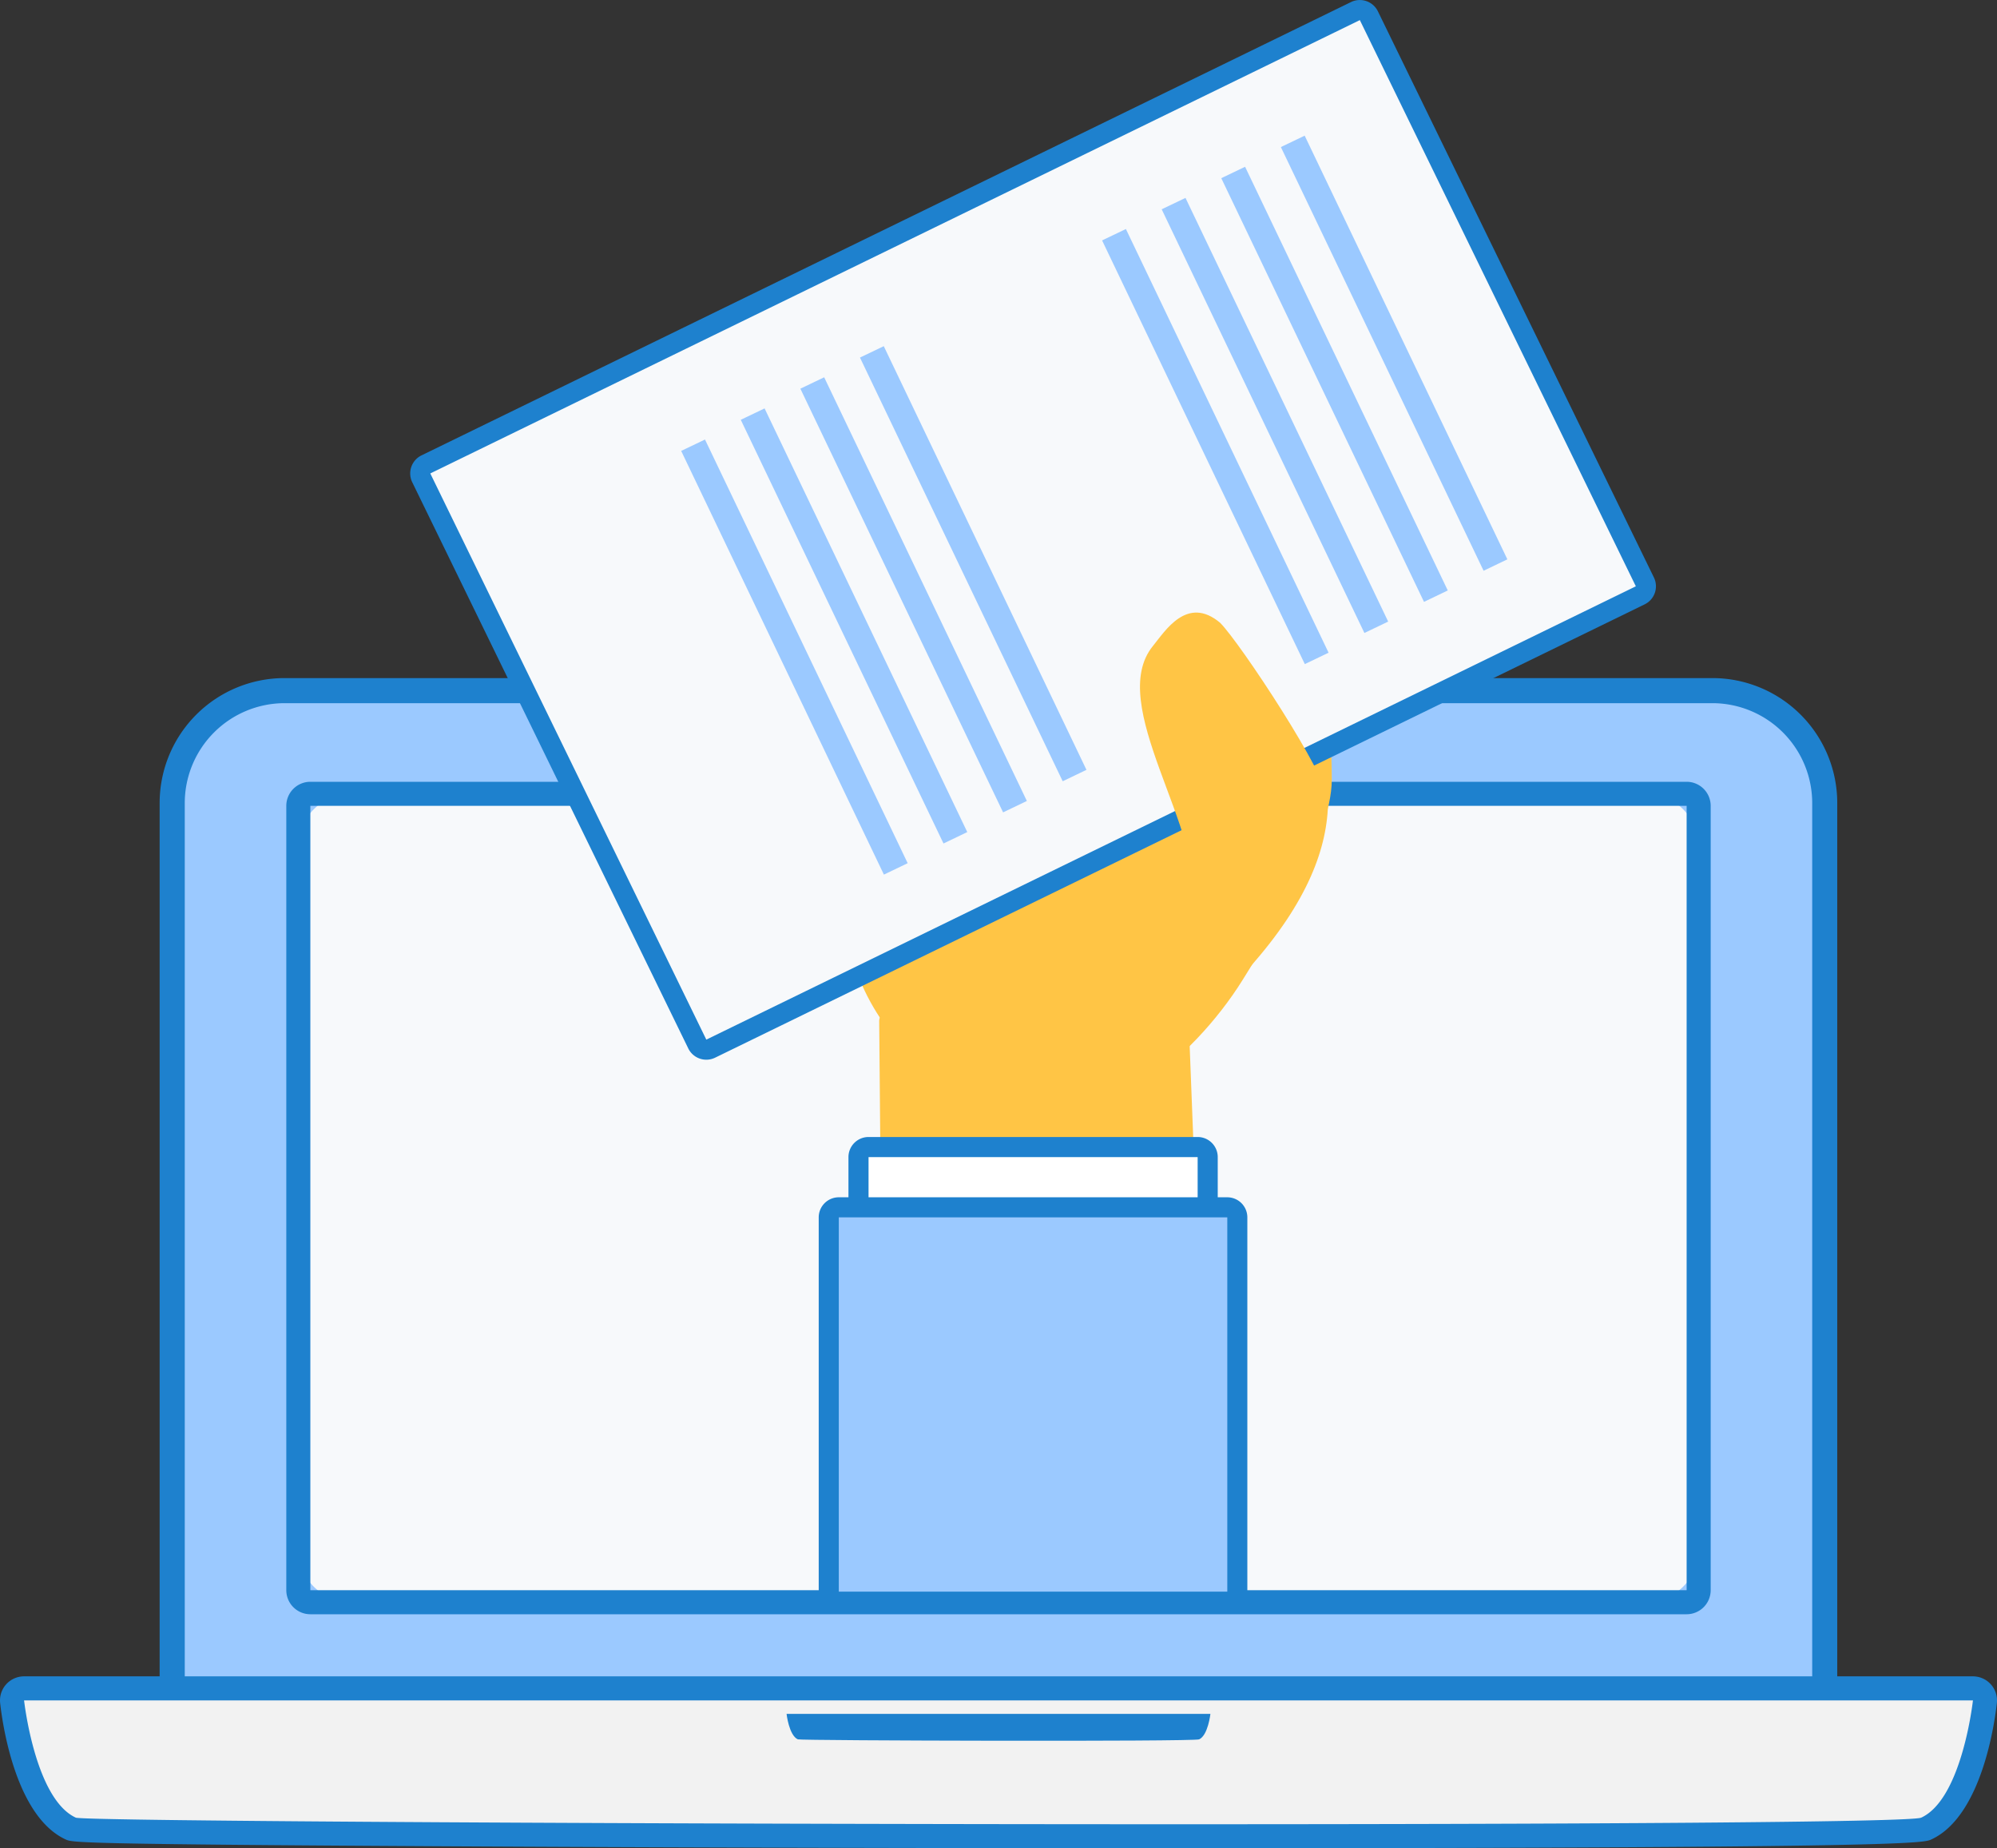 <svg xmlns="http://www.w3.org/2000/svg" width="151.298" height="140" viewBox="0 0 151.298 140"><rect x="0" y="0" width="151.298" height="140" fill="#333333" stroke="none"/><g transform="translate(12.097 51.361)"><path d="M1370.933,1286.644V1217.7a8.513,8.513,0,0,1,8.5-8.5h108.2a8.513,8.513,0,0,1,8.5,8.5v68.94Z" transform="translate(-1369.982 -1208.251)" fill="#9bc9ff"/><path d="M1484.407,1206.931a7.573,7.573,0,0,1,7.551,7.551v67.988h-123.3v-67.988a7.573,7.573,0,0,1,7.551-7.551h108.2m0-1.9h-108.2a9.464,9.464,0,0,0-9.454,9.453v69.89h127.1v-69.89a9.464,9.464,0,0,0-9.454-9.453Z" transform="translate(-1366.757 -1205.029)" fill="#1e81ce"/></g><g transform="translate(21.691 59.218)"><path d="M4,0h98.088a4,4,0,0,1,4,4v53.23a4,4,0,0,1-4,4H4a4,4,0,0,1-4-4V4A4,4,0,0,1,4,0Z" transform="translate(0.911 0.911)" fill="#f7f9fb"/><path d="M1514.971,1241.348v59.411H1410.7v-59.411h104.27m0-1.823H1410.7a1.823,1.823,0,0,0-1.822,1.823v59.411a1.823,1.823,0,0,0,1.822,1.823h104.27a1.824,1.824,0,0,0,1.823-1.823v-59.411a1.823,1.823,0,0,0-1.823-1.823Z" transform="translate(-1408.878 -1239.525)" fill="#1e81ce"/></g><g transform="translate(0 126.979)"><path d="M1406.2,1552.208c-.828,0-82.921-.034-84.105-.579-3.471-1.6-4.354-8.792-4.443-9.607a.913.913,0,0,1,.906-1.011h147.652a.913.913,0,0,1,.906,1.011c-.089.815-.97,8.008-4.443,9.607C1462.332,1551.787,1461.418,1552.208,1406.2,1552.208Z" transform="translate(-1316.738 -1540.099)" fill="#f2f2f2"/><path d="M1463.124,1538.834s-.814,7.449-3.918,8.879c-.784.361-26.747.5-56.091.5-38.647,0-83.156-.235-83.724-.5-3.1-1.429-3.918-8.879-3.918-8.879h147.652m0-1.823H1315.472a1.822,1.822,0,0,0-1.812,2.021c.155,1.416,1.122,8.565,4.968,10.335.5.231.773.357,28.334.514,16.482.094,37.473.15,56.152.15,55.415,0,56.281-.4,56.854-.664,3.847-1.771,4.813-8.921,4.968-10.335a1.823,1.823,0,0,0-1.812-2.021Z" transform="translate(-1313.649 -1537.011)" fill="#1e81ce"/></g><g transform="translate(59.593 129.821)"><path d="M1606.536,1551.416c-.395.182-30.187.1-30.406,0-.675-.31-.852-1.93-.852-1.93h32.111S1607.211,1551.106,1606.536,1551.416Z" transform="translate(-1575.278 -1549.486)" fill="#1e81ce"/></g><g transform="translate(64.254 36.479)"><g transform="translate(1.596 39.345)"><path d="M1607.228,1360.511a.761.761,0,0,1-.761-.754l-.384-43.215a.762.762,0,0,1,.761-.767c.019,0,22.044,1.6,22.044,1.6a.761.761,0,0,1,.705.73l1.614,41.615a.761.761,0,0,1-.76.79Z" transform="translate(-1605.323 -1315.012)" fill="#ffc545"/></g><path d="M1617.887,1185.335c2.89-1.583,5.89-4.913,7.745-7.9,2.017-3.242,6.722-10.676,6.751-15.14.02-3.33-.673-15.145-1.709-17.991-2.793-7.7-21.755-5.005-24.51,2.515-1.016,2.773-10.1,19.291-10.421,26.372-.16,3.524,2.778,9.368,7.488,11.96" transform="translate(-1595.737 -1139.695)" fill="#ffc545"/></g><g transform="translate(31.079 0)"><g transform="translate(0)"><path d="M1474.421,1061.208l-20.911-42.887a.76.76,0,0,1,.35-1.017l70.424-34.339a.748.748,0,0,1,.334-.077.757.757,0,0,1,.684.427l20.911,42.888a.76.76,0,0,1-.35,1.017l-70.424,34.338C1475.332,1061.611,1474.553,1061.478,1474.421,1061.208Z" transform="translate(-1452.671 -982.126)" fill="#f7f9fb"/><path d="M1522.038,981.066l20.911,42.888-70.424,34.338-20.912-42.887,70.424-34.339m0-1.522a1.53,1.53,0,0,0-.667.154l-70.424,34.339a1.523,1.523,0,0,0-.7,2.036l20.912,42.886a1.522,1.522,0,0,0,2.035.7l70.424-34.338a1.522,1.522,0,0,0,.7-2.036L1523.406,980.4a1.522,1.522,0,0,0-1.368-.855Z" transform="translate(-1450.092 -979.543)" fill="#1e81ce"/></g></g><g transform="translate(86.37 46.402)"><g transform="translate(0)"><path d="M1701.1,1210.179c4.489-5.034,5.964-9.192,5.983-12.656.009-1.871-6.654-11.957-8.173-13.488-2.5-2.108-4.17.615-5.091,1.745-3.609,4.422,3.912,13.884,3.1,19.868" transform="translate(-1692.835 -1183.258)" fill="#ffc545"/></g></g><g transform="translate(64.28 86.125)"><path d="M.761,0H25.7a.761.761,0,0,1,.761.761V33.675a.761.761,0,0,1-.761.761H.761A.761.761,0,0,1,0,33.675V.761A.761.761,0,0,1,.761,0Z" transform="translate(0.761 0.762)" fill="#fff"/><path d="M1622.309,1359.175v32.915h-24.934v-32.915h24.934m0-1.522h-24.934a1.522,1.522,0,0,0-1.522,1.522v32.915a1.522,1.522,0,0,0,1.522,1.522h24.934a1.522,1.522,0,0,0,1.522-1.522v-32.915a1.522,1.522,0,0,0-1.522-1.522Z" transform="translate(-1595.852 -1357.653)" fill="#1e81ce"/></g><g transform="translate(62.031 90.691)"><path d="M.761,0h29.43a.761.761,0,0,1,.761.761V29.109a.761.761,0,0,1-.761.761H.761A.761.761,0,0,1,0,29.109V.761A.761.761,0,0,1,.761,0Z" transform="translate(0.761 0.762)" fill="#9bc9ff"/><path d="M1616.933,1379.22v28.349H1587.5V1379.22h29.43m0-1.522H1587.5a1.522,1.522,0,0,0-1.522,1.522v28.349a1.522,1.522,0,0,0,1.522,1.522h29.43a1.522,1.522,0,0,0,1.522-1.522V1379.22a1.522,1.522,0,0,0-1.522-1.522Z" transform="translate(-1585.981 -1377.698)" fill="#1e81ce"/></g><g transform="translate(52.51 26.395)"><path d="M13.9,32.761-.909.416.909-.416,15.715,31.928Z" transform="matrix(1, -0.017, 0.017, 1, 0, 7.329)" fill="#9bc9ff"/><path d="M13.9,32.761-.909.416.909-.416,15.715,31.928Z" transform="matrix(1, -0.017, 0.017, 1, 4.515, 4.972)" fill="#9bc9ff"/><path d="M13.9,32.761-.909.416.909-.416,15.715,31.928Z" transform="matrix(1, -0.017, 0.017, 1, 9.03, 2.615)" fill="#9bc9ff"/><path d="M13.9,32.761-.909.416.909-.416,15.715,31.928Z" transform="matrix(1, -0.017, 0.017, 1, 13.545, 0.258)" fill="#9bc9ff"/></g><g transform="translate(84.399 10.45)"><path d="M13.9,32.761-.909.416.909-.416,15.715,31.928Z" transform="matrix(1, -0.017, 0.017, 1, 0, 7.329)" fill="#9bc9ff"/><path d="M13.9,32.761-.909.416.909-.416,15.715,31.928Z" transform="matrix(1, -0.017, 0.017, 1, 4.515, 4.972)" fill="#9bc9ff"/><path d="M13.9,32.761-.909.416.909-.416,15.715,31.928Z" transform="matrix(1, -0.017, 0.017, 1, 9.03, 2.615)" fill="#9bc9ff"/><path d="M13.9,32.761-.909.416.909-.416,15.715,31.928Z" transform="matrix(1, -0.017, 0.017, 1, 13.545, 0.258)" fill="#9bc9ff"/></g></svg>